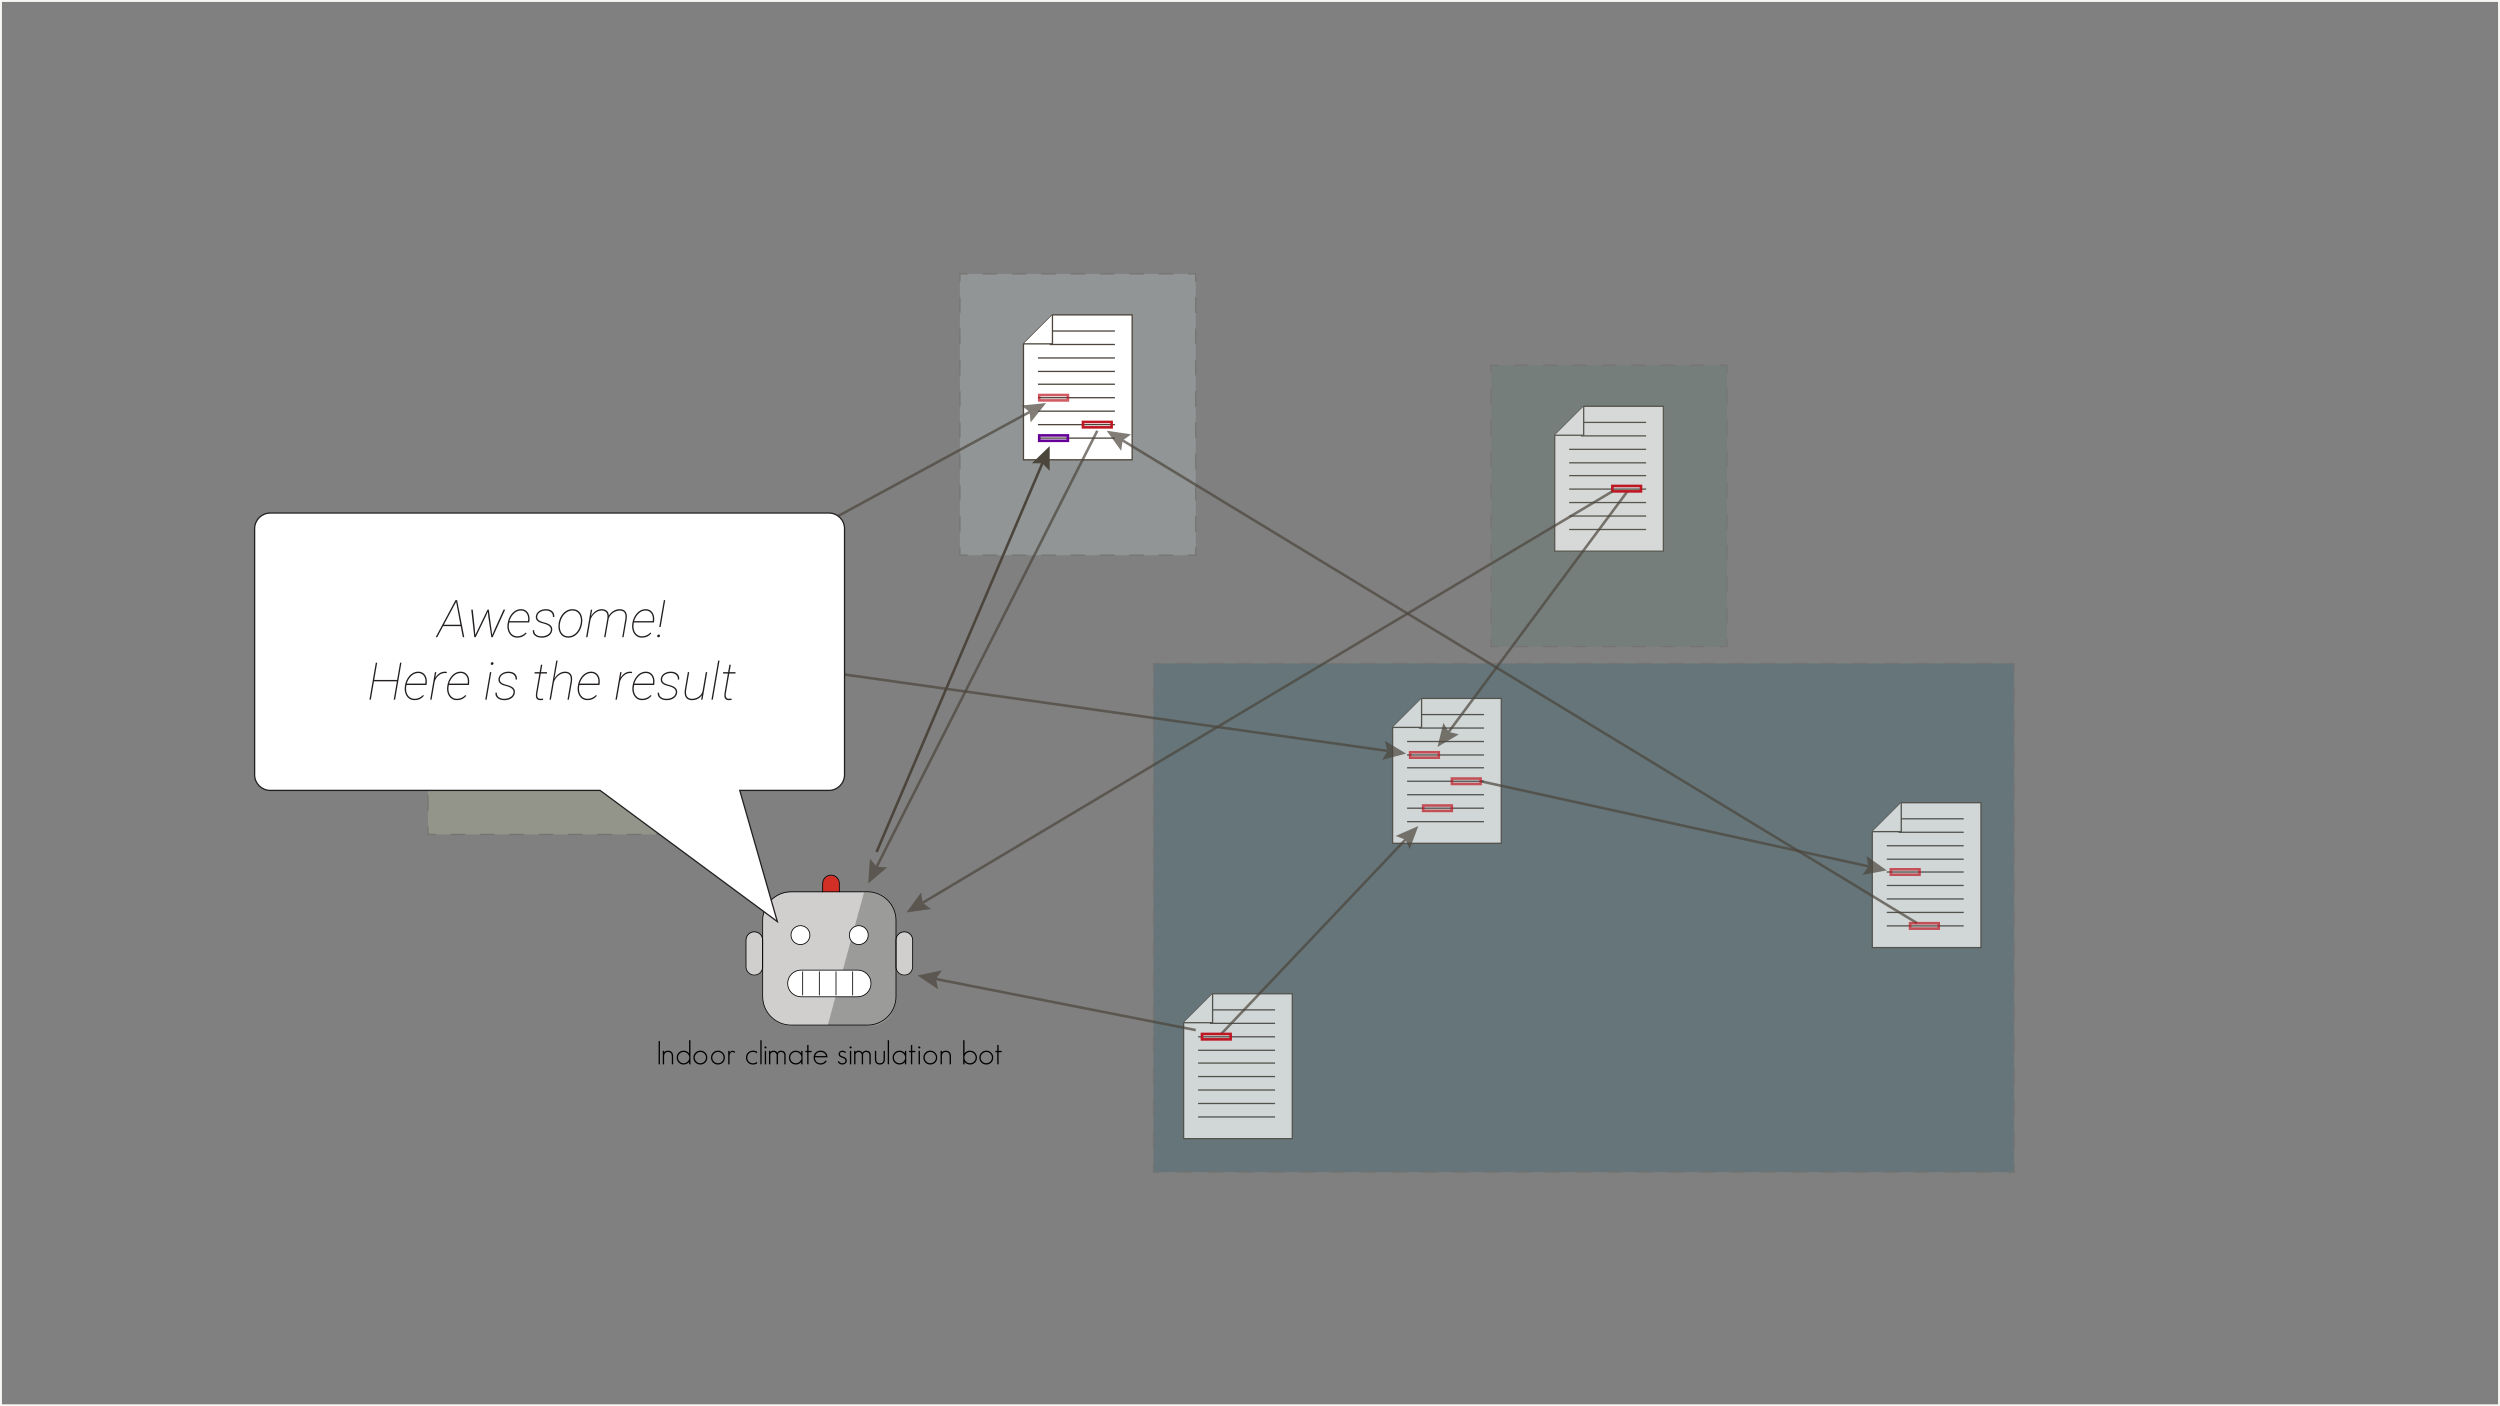<?xml version="1.0" encoding="utf-8"?>
<!-- Generator: Adobe Illustrator 16.0.0, SVG Export Plug-In . SVG Version: 6.00 Build 0)  -->
<!DOCTYPE svg PUBLIC "-//W3C//DTD SVG 1.1//EN" "http://www.w3.org/Graphics/SVG/1.1/DTD/svg11.dtd">
<svg version="1.1" id="Layer_1" xmlns="http://www.w3.org/2000/svg" xmlns:xlink="http://www.w3.org/1999/xlink" x="0px" y="0px"
	 width="1920px" height="1080px" viewBox="6246.625 0 1920 1080" enable-background="new 6246.625 0 1920 1080"
	 xml:space="preserve">
<rect x="6246.625" y="0" width="1920" height="1080" fill="#808080" stroke="none"/>
<g opacity="0.2">
	<rect x="7132.476" y="509.528" fill="#00495D" width="661" height="390.688"/>
	<g>
		<polyline fill="none" stroke="#4B453C" stroke-miterlimit="10" points="7793.476,894.216 7793.476,900.216 7787.476,900.216 		"/>
		
			<line fill="none" stroke="#4B453C" stroke-miterlimit="10" stroke-dasharray="11.8,11.8" x1="7775.677" y1="900.216" x2="7144.376" y2="900.216"/>
		<polyline fill="none" stroke="#4B453C" stroke-miterlimit="10" points="7138.476,900.216 7132.476,900.216 7132.476,894.216 		"/>
		
			<line fill="none" stroke="#4B453C" stroke-miterlimit="10" stroke-dasharray="12.216,12.216" x1="7132.476" y1="882" x2="7132.476" y2="521.635"/>
		<polyline fill="none" stroke="#4B453C" stroke-miterlimit="10" points="7132.476,515.528 7132.476,509.528 7138.476,509.528 		"/>
		
			<line fill="none" stroke="#4B453C" stroke-miterlimit="10" stroke-dasharray="11.8,11.8" x1="7150.276" y1="509.528" x2="7781.577" y2="509.528"/>
		<polyline fill="none" stroke="#4B453C" stroke-miterlimit="10" points="7787.476,509.528 7793.476,509.528 7793.476,515.528 		"/>
		
			<line fill="none" stroke="#4B453C" stroke-miterlimit="10" stroke-dasharray="12.216,12.216" x1="7793.476" y1="527.744" x2="7793.476" y2="888.109"/>
	</g>
</g>
<g opacity="0.7">
	<g>
		<polygon fill="#FFFFFF" stroke="#4B453C" stroke-miterlimit="10" points="7399.61,536.393 7399.61,647.688 7316.138,647.688 
			7316.138,558.65 7338.397,536.393 		"/>
		<polyline fill="#FFFFFF" stroke="#4B453C" stroke-miterlimit="10" points="7338.397,536.393 7338.397,558.65 7316.138,558.65 		
			"/>
	</g>
	<line fill="none" stroke="#4B453C" stroke-miterlimit="10" x1="7327.267" y1="631.037" x2="7386.37" y2="631.037"/>
	<line fill="none" stroke="#4B453C" stroke-miterlimit="10" x1="7327.267" y1="620.692" x2="7386.37" y2="620.692"/>
	<line fill="none" stroke="#4B453C" stroke-miterlimit="10" x1="7327.267" y1="610.348" x2="7386.37" y2="610.348"/>
	<line fill="none" stroke="#4B453C" stroke-miterlimit="10" x1="7327.267" y1="600.003" x2="7386.37" y2="600.003"/>
	<line fill="none" stroke="#4B453C" stroke-miterlimit="10" x1="7327.267" y1="589.66" x2="7386.37" y2="589.66"/>
	<line fill="none" stroke="#4B453C" stroke-miterlimit="10" x1="7327.267" y1="579.826" x2="7386.37" y2="579.826"/>
	<line fill="none" stroke="#4B453C" stroke-miterlimit="10" x1="7327.267" y1="569.482" x2="7386.37" y2="569.482"/>
	<line fill="none" stroke="#4B453C" stroke-miterlimit="10" x1="7336.312" y1="559.137" x2="7386.37" y2="559.137"/>
	<line fill="none" stroke="#4B453C" stroke-miterlimit="10" x1="7338.397" y1="548.793" x2="7386.37" y2="548.793"/>
</g>
<g opacity="0.2">
	<rect x="6575.317" y="424.762" fill="#E3E9BA" width="181.131" height="216.067"/>
	<g>
		<polyline fill="none" stroke="#4B453C" stroke-miterlimit="10" points="6756.448,634.829 6756.448,640.829 6750.448,640.829 		"/>
		
			<line fill="none" stroke="#4B453C" stroke-miterlimit="10" stroke-dasharray="11.276,11.276" x1="6739.173" y1="640.829" x2="6586.954" y2="640.829"/>
		<polyline fill="none" stroke="#4B453C" stroke-miterlimit="10" points="6581.317,640.829 6575.317,640.829 6575.317,634.829 		"/>
		
			<line fill="none" stroke="#4B453C" stroke-miterlimit="10" stroke-dasharray="12.004,12.004" x1="6575.317" y1="622.825" x2="6575.317" y2="436.764"/>
		<polyline fill="none" stroke="#4B453C" stroke-miterlimit="10" points="6575.317,430.762 6575.317,424.762 6581.317,424.762 		"/>
		
			<line fill="none" stroke="#4B453C" stroke-miterlimit="10" stroke-dasharray="11.276,11.276" x1="6592.591" y1="424.762" x2="6744.812" y2="424.762"/>
		<polyline fill="none" stroke="#4B453C" stroke-miterlimit="10" points="6750.448,424.762 6756.448,424.762 6756.448,430.762 		"/>
		
			<line fill="none" stroke="#4B453C" stroke-miterlimit="10" stroke-dasharray="12.004,12.004" x1="6756.448" y1="442.766" x2="6756.448" y2="628.827"/>
	</g>
</g>
<g opacity="0.2">
	<rect x="6983.821" y="210.324" fill="#D6ECEB" width="181.131" height="216.066"/>
	<g>
		<polyline fill="none" stroke="#4B453C" stroke-miterlimit="10" points="7164.954,420.391 7164.954,426.391 7158.954,426.391 		"/>
		
			<line fill="none" stroke="#4B453C" stroke-miterlimit="10" stroke-dasharray="11.276,11.276" x1="7147.677" y1="426.391" x2="6995.458" y2="426.391"/>
		<polyline fill="none" stroke="#4B453C" stroke-miterlimit="10" points="6989.821,426.391 6983.821,426.391 6983.821,420.391 		"/>
		
			<line fill="none" stroke="#4B453C" stroke-miterlimit="10" stroke-dasharray="12.004,12.004" x1="6983.821" y1="408.387" x2="6983.821" y2="222.326"/>
		<polyline fill="none" stroke="#4B453C" stroke-miterlimit="10" points="6983.821,216.324 6983.821,210.324 6989.821,210.324 		"/>
		
			<line fill="none" stroke="#4B453C" stroke-miterlimit="10" stroke-dasharray="11.276,11.276" x1="7001.097" y1="210.324" x2="7153.315" y2="210.324"/>
		<polyline fill="none" stroke="#4B453C" stroke-miterlimit="10" points="7158.954,210.324 7164.954,210.324 7164.954,216.324 		"/>
		
			<line fill="none" stroke="#4B453C" stroke-miterlimit="10" stroke-dasharray="12.004,12.004" x1="7164.954" y1="228.328" x2="7164.954" y2="414.389"/>
	</g>
</g>
<g opacity="0.2">
	<rect x="7391.8" y="280.511" fill="#4F766F" width="181.133" height="216.066"/>
	<g>
		<polyline fill="none" stroke="#4B453C" stroke-miterlimit="10" points="7572.933,490.578 7572.933,496.578 7566.933,496.578 		"/>
		
			<line fill="none" stroke="#4B453C" stroke-miterlimit="10" stroke-dasharray="11.275,11.275" x1="7555.659" y1="496.578" x2="7403.438" y2="496.578"/>
		<polyline fill="none" stroke="#4B453C" stroke-miterlimit="10" points="7397.8,496.578 7391.8,496.578 7391.8,490.578 		"/>
		
			<line fill="none" stroke="#4B453C" stroke-miterlimit="10" stroke-dasharray="12.004,12.004" x1="7391.8" y1="478.574" x2="7391.8" y2="292.513"/>
		<polyline fill="none" stroke="#4B453C" stroke-miterlimit="10" points="7391.8,286.511 7391.8,280.511 7397.8,280.511 		"/>
		
			<line fill="none" stroke="#4B453C" stroke-miterlimit="10" stroke-dasharray="11.275,11.275" x1="7409.077" y1="280.511" x2="7561.296" y2="280.511"/>
		<polyline fill="none" stroke="#4B453C" stroke-miterlimit="10" points="7566.933,280.511 7572.933,280.511 7572.933,286.511 		"/>
		
			<line fill="none" stroke="#4B453C" stroke-miterlimit="10" stroke-dasharray="12.004,12.004" x1="7572.933" y1="298.515" x2="7572.933" y2="484.576"/>
	</g>
</g>
<g opacity="0.7">
	<g>
		<polygon fill="#FFFFFF" stroke="#4B453C" stroke-miterlimit="10" points="6707.618,456.261 6707.618,567.555 6624.146,567.555 
			6624.146,478.518 6646.405,456.261 		"/>
		<polyline fill="#FFFFFF" stroke="#4B453C" stroke-miterlimit="10" points="6646.405,456.261 6646.405,478.518 6624.146,478.518 		
			"/>
	</g>
	<line fill="none" stroke="#4B453C" stroke-miterlimit="10" x1="6635.274" y1="550.905" x2="6694.378" y2="550.905"/>
	<line fill="none" stroke="#4B453C" stroke-miterlimit="10" x1="6635.274" y1="540.56" x2="6694.378" y2="540.56"/>
	<line fill="none" stroke="#4B453C" stroke-miterlimit="10" x1="6635.274" y1="530.216" x2="6694.378" y2="530.216"/>
	<line fill="none" stroke="#4B453C" stroke-miterlimit="10" x1="6635.274" y1="519.872" x2="6694.378" y2="519.872"/>
	<line fill="none" stroke="#4B453C" stroke-miterlimit="10" x1="6635.274" y1="509.528" x2="6694.378" y2="509.528"/>
	<line fill="none" stroke="#4B453C" stroke-miterlimit="10" x1="6635.274" y1="499.694" x2="6694.378" y2="499.694"/>
	<line fill="none" stroke="#4B453C" stroke-miterlimit="10" x1="6635.274" y1="489.35" x2="6694.378" y2="489.35"/>
	<line fill="none" stroke="#4B453C" stroke-miterlimit="10" x1="6644.319" y1="479.005" x2="6694.378" y2="479.005"/>
	<line fill="none" stroke="#4B453C" stroke-miterlimit="10" x1="6646.405" y1="468.662" x2="6694.378" y2="468.662"/>
</g>
<rect x="6246.625" y="-0.005" fill="none" stroke="#F6F6F3" stroke-width="3" stroke-miterlimit="10" width="1920.001" height="1080"/>
<g opacity="0.7">
	<g>
		
			<line fill="none" stroke="#4B453C" stroke-width="2" stroke-miterlimit="10" x1="6691.351" y1="489.349" x2="7314.661" y2="577.051"/>
		<g>
			<polygon fill="#4B453C" points="7308.067,583.602 7312.214,576.707 7310.13,568.934 7326.483,578.714 			"/>
		</g>
	</g>
</g>
<g>
	<g>
		<polygon fill="#FFFFFF" stroke="#4B453C" stroke-miterlimit="10" points="7116.124,241.823 7116.124,353.117 7032.651,353.117 
			7032.651,264.08 7054.911,241.823 		"/>
		<polyline fill="#FFFFFF" stroke="#4B453C" stroke-miterlimit="10" points="7054.911,241.823 7054.911,264.08 7032.651,264.08 		
			"/>
	</g>
	<line fill="none" stroke="#4B453C" stroke-miterlimit="10" x1="7043.78" y1="336.467" x2="7102.882" y2="336.467"/>
	<line fill="none" stroke="#4B453C" stroke-miterlimit="10" x1="7043.78" y1="326.122" x2="7102.882" y2="326.122"/>
	<line fill="none" stroke="#4B453C" stroke-miterlimit="10" x1="7043.78" y1="315.778" x2="7102.882" y2="315.778"/>
	<line fill="none" stroke="#4B453C" stroke-miterlimit="10" x1="7043.78" y1="305.434" x2="7102.882" y2="305.434"/>
	<line fill="none" stroke="#4B453C" stroke-miterlimit="10" x1="7043.78" y1="295.09" x2="7102.882" y2="295.09"/>
	<line fill="none" stroke="#4B453C" stroke-miterlimit="10" x1="7043.78" y1="285.256" x2="7102.882" y2="285.256"/>
	<line fill="none" stroke="#4B453C" stroke-miterlimit="10" x1="7043.78" y1="274.912" x2="7102.882" y2="274.912"/>
	<line fill="none" stroke="#4B453C" stroke-miterlimit="10" x1="7052.825" y1="264.567" x2="7102.882" y2="264.567"/>
	<line fill="none" stroke="#4B453C" stroke-miterlimit="10" x1="7054.911" y1="254.224" x2="7102.882" y2="254.224"/>
</g>
<g opacity="0.7">
	<g>
		<polygon fill="#FFFFFF" stroke="#4B453C" stroke-miterlimit="10" points="7524.103,312.011 7524.103,423.305 7440.63,423.305 
			7440.63,334.268 7462.89,312.011 		"/>
		<polyline fill="#FFFFFF" stroke="#4B453C" stroke-miterlimit="10" points="7462.89,312.011 7462.89,334.268 7440.63,334.268 		"/>
	</g>
	<line fill="none" stroke="#4B453C" stroke-miterlimit="10" x1="7451.759" y1="406.654" x2="7510.864" y2="406.654"/>
	<line fill="none" stroke="#4B453C" stroke-miterlimit="10" x1="7451.759" y1="396.31" x2="7510.864" y2="396.31"/>
	<line fill="none" stroke="#4B453C" stroke-miterlimit="10" x1="7451.759" y1="385.966" x2="7510.864" y2="385.966"/>
	<line fill="none" stroke="#4B453C" stroke-miterlimit="10" x1="7451.759" y1="375.621" x2="7510.864" y2="375.621"/>
	<line fill="none" stroke="#4B453C" stroke-miterlimit="10" x1="7451.759" y1="365.277" x2="7510.864" y2="365.277"/>
	<line fill="none" stroke="#4B453C" stroke-miterlimit="10" x1="7451.759" y1="355.443" x2="7510.864" y2="355.443"/>
	<line fill="none" stroke="#4B453C" stroke-miterlimit="10" x1="7451.759" y1="345.1" x2="7510.864" y2="345.1"/>
	<line fill="none" stroke="#4B453C" stroke-miterlimit="10" x1="7460.804" y1="334.755" x2="7510.864" y2="334.755"/>
	<line fill="none" stroke="#4B453C" stroke-miterlimit="10" x1="7462.89" y1="324.411" x2="7510.864" y2="324.411"/>
</g>
<g opacity="0.7">
	<g>
		<polygon fill="#FFFFFF" stroke="#4B453C" stroke-miterlimit="10" points="7239.116,763.179 7239.116,874.473 7155.642,874.473 
			7155.642,785.436 7177.901,763.179 		"/>
		<polyline fill="#FFFFFF" stroke="#4B453C" stroke-miterlimit="10" points="7177.901,763.179 7177.901,785.436 7155.642,785.436 		
			"/>
	</g>
	<line fill="none" stroke="#4B453C" stroke-miterlimit="10" x1="7166.771" y1="857.823" x2="7225.876" y2="857.823"/>
	<line fill="none" stroke="#4B453C" stroke-miterlimit="10" x1="7166.771" y1="847.479" x2="7225.876" y2="847.479"/>
	<line fill="none" stroke="#4B453C" stroke-miterlimit="10" x1="7166.771" y1="837.134" x2="7225.876" y2="837.134"/>
	<line fill="none" stroke="#4B453C" stroke-miterlimit="10" x1="7166.771" y1="826.79" x2="7225.876" y2="826.79"/>
	<line fill="none" stroke="#4B453C" stroke-miterlimit="10" x1="7166.771" y1="816.446" x2="7225.876" y2="816.446"/>
	<line fill="none" stroke="#4B453C" stroke-miterlimit="10" x1="7166.771" y1="806.612" x2="7225.876" y2="806.612"/>
	<line fill="none" stroke="#4B453C" stroke-miterlimit="10" x1="7166.771" y1="796.268" x2="7225.876" y2="796.268"/>
	<line fill="none" stroke="#4B453C" stroke-miterlimit="10" x1="7175.815" y1="785.923" x2="7225.876" y2="785.923"/>
	<line fill="none" stroke="#4B453C" stroke-miterlimit="10" x1="7177.901" y1="775.58" x2="7225.876" y2="775.58"/>
</g>
<g opacity="0.7">
	<g>
		<polygon fill="#FFFFFF" stroke="#4B453C" stroke-miterlimit="10" points="7768.011,616.441 7768.011,727.735 7684.54,727.735 
			7684.54,638.698 7706.798,616.441 		"/>
		<polyline fill="#FFFFFF" stroke="#4B453C" stroke-miterlimit="10" points="7706.798,616.441 7706.798,638.698 7684.54,638.698 		
			"/>
	</g>
	<line fill="none" stroke="#4B453C" stroke-miterlimit="10" x1="7695.667" y1="711.084" x2="7754.771" y2="711.084"/>
	<line fill="none" stroke="#4B453C" stroke-miterlimit="10" x1="7695.667" y1="700.74" x2="7754.771" y2="700.74"/>
	<line fill="none" stroke="#4B453C" stroke-miterlimit="10" x1="7695.667" y1="690.396" x2="7754.771" y2="690.396"/>
	<line fill="none" stroke="#4B453C" stroke-miterlimit="10" x1="7695.667" y1="680.051" x2="7754.771" y2="680.051"/>
	<line fill="none" stroke="#4B453C" stroke-miterlimit="10" x1="7695.667" y1="669.708" x2="7754.771" y2="669.708"/>
	<line fill="none" stroke="#4B453C" stroke-miterlimit="10" x1="7695.667" y1="659.874" x2="7754.771" y2="659.874"/>
	<line fill="none" stroke="#4B453C" stroke-miterlimit="10" x1="7695.667" y1="649.53" x2="7754.771" y2="649.53"/>
	<line fill="none" stroke="#4B453C" stroke-miterlimit="10" x1="7704.712" y1="639.185" x2="7754.771" y2="639.185"/>
	<line fill="none" stroke="#4B453C" stroke-miterlimit="10" x1="7706.798" y1="628.841" x2="7754.771" y2="628.841"/>
</g>
<rect x="6669.349" y="487.269" opacity="0.7" fill="none" stroke="#BE1622" stroke-width="2" stroke-miterlimit="10" width="22" height="4.162"/>
<g opacity="0.7">
	<g>
		
			<line fill="none" stroke="#4B453C" stroke-width="2" stroke-miterlimit="10" x1="6662.808" y1="519.873" x2="7039.538" y2="315.236"/>
		<g>
			<polygon fill="#4B453C" points="7038.136,324.426 7037.366,316.416 7031.065,311.41 7050.028,309.538 			"/>
		</g>
	</g>
</g>
<rect x="6640.806" y="517.791" opacity="0.7" fill="none" stroke="#BE1622" stroke-width="2" stroke-miterlimit="10" width="22.002" height="4.162"/>
<g opacity="0.7">
	<g>
		<g>
			<g>
				
					<line fill="none" stroke="#4B453C" stroke-width="2" stroke-miterlimit="10" x1="7184.528" y1="794.072" x2="7327.7" y2="643.036"/>
				<g>
					<polygon fill="#4B453C" points="7329.21,652.208 7326.001,644.829 7318.46,642.018 7335.913,634.371 					"/>
				</g>
			</g>
		</g>
	</g>
</g>
<rect x="7169.741" y="794.072" fill="none" stroke="#BE1622" stroke-width="2" stroke-miterlimit="10" width="22" height="4.162"/>
<g opacity="0.7">
	<g>
		
			<line fill="none" stroke="#4B453C" stroke-width="2" stroke-miterlimit="10" x1="7383.71" y1="600.006" x2="7684.005" y2="665.889"/>
		<g>
			<polygon fill="#4B453C" points="7676.931,671.919 7681.593,665.36 7680.106,657.452 7695.667,668.448 			"/>
		</g>
	</g>
</g>
<rect x="7361.708" y="597.926" opacity="0.7" fill="none" stroke="#BE1622" stroke-width="2" stroke-miterlimit="10" width="22.002" height="4.162"/>
<g opacity="0.7">
	<g>
		
			<line fill="none" stroke="#4B453C" stroke-width="2" stroke-miterlimit="10" x1="7496.479" y1="377.373" x2="7357.729" y2="564.09"/>
		<g>
			<polygon fill="#4B453C" points="7355.136,555.165 7359.204,562.107 7367.024,563.999 7350.608,573.673 			"/>
		</g>
	</g>
</g>
<rect x="7484.913" y="373.21" fill="none" stroke="#BE1622" stroke-width="2" stroke-miterlimit="10" width="22.002" height="4.162"/>
<g opacity="0.7">
	<g>
		
			<line fill="none" stroke="#4B453C" stroke-width="2" stroke-miterlimit="10" x1="7719.003" y1="709.029" x2="7106.724" y2="336.995"/>
		<g>
			<polygon fill="#4B453C" points="7115.37,333.583 7108.835,338.278 7107.677,346.242 7096.521,330.795 			"/>
		</g>
	</g>
</g>
<rect x="7713.569" y="709.029" opacity="0.7" fill="none" stroke="#BE1622" stroke-width="2" stroke-miterlimit="10" width="22.002" height="4.162"/>
<rect x="7044.743" y="303.353" opacity="0.7" fill="none" stroke="#BE1622" stroke-width="2" stroke-miterlimit="10" width="22.002" height="4.162"/>
<rect x="7078.349" y="324.041" fill="none" stroke="#BE1622" stroke-width="2" stroke-miterlimit="10" width="22" height="4.162"/>
<rect x="7329.597" y="577.745" opacity="0.7" fill="none" stroke="#BE1622" stroke-width="2" stroke-miterlimit="10" width="22.002" height="4.162"/>
<rect x="7339.608" y="618.611" opacity="0.7" fill="none" stroke="#BE1622" stroke-width="2" stroke-miterlimit="10" width="22.002" height="4.162"/>
<rect x="7698.817" y="667.626" opacity="0.7" fill="none" stroke="#BE1622" stroke-width="2" stroke-miterlimit="10" width="22.002" height="4.162"/>
<g>
	<path d="M6752.431,817.386v-17.85h1v17.85H6752.431z"/>
	<path d="M6762.58,817.386v-6.175c0-2.184-0.983-3.275-2.949-3.275c-0.967,0-1.7,0.284-2.2,0.851
		c-0.517,0.566-0.775,1.342-0.775,2.324v6.275h-1.024v-10.325h1.024v1.25c0.467-0.916,1.458-1.375,2.976-1.375
		c1.283,0,2.266,0.367,2.949,1.101s1.025,1.758,1.025,3.074v6.275H6762.58z"/>
	<path d="M6775.855,817.386v-1.85c-1.1,1.35-2.5,2.024-4.2,2.024c-1.5,0-2.759-0.508-3.774-1.524
		c-1.034-1.033-1.551-2.301-1.551-3.801s0.508-2.758,1.525-3.774c1.033-1.033,2.3-1.55,3.8-1.55c1.649,0,3.05,0.675,4.2,2.024
		v-10.05h1.025v18.5H6775.855z M6774.705,809.186c-0.85-0.85-1.867-1.274-3.05-1.274c-1.2,0-2.217,0.416-3.05,1.25
		c-0.85,0.85-1.275,1.875-1.275,3.074c0,1.184,0.426,2.2,1.275,3.051c0.85,0.85,1.866,1.274,3.05,1.274c1.2,0,2.216-0.416,3.05-1.25
		c0.85-0.85,1.275-1.875,1.275-3.075C6775.98,811.053,6775.555,810.036,6774.705,809.186z"/>
	<path d="M6788.28,816.011c-1.034,1.033-2.3,1.55-3.8,1.55s-2.759-0.508-3.775-1.524c-1.033-1.033-1.55-2.301-1.55-3.801
		c0-1.482,0.517-2.741,1.55-3.774c1.017-1.05,2.275-1.575,3.775-1.575c1.482,0,2.741,0.517,3.775,1.55
		c1.033,1.034,1.549,2.3,1.549,3.8S6789.297,814.994,6788.28,816.011z M6787.555,809.161c-0.833-0.851-1.857-1.275-3.074-1.275
		c-1.167,0-2.176,0.434-3.025,1.3c-0.867,0.867-1.3,1.884-1.3,3.05c0,1.184,0.425,2.2,1.274,3.051
		c0.851,0.85,1.867,1.274,3.051,1.274c1.199,0,2.217-0.416,3.05-1.25c0.851-0.85,1.274-1.875,1.274-3.075
		C6788.805,811.02,6788.389,809.994,6787.555,809.161z"/>
	<path d="M6801.805,816.011c-1.033,1.033-2.3,1.55-3.8,1.55s-2.759-0.508-3.775-1.524c-1.033-1.033-1.55-2.301-1.55-3.801
		c0-1.482,0.517-2.741,1.55-3.774c1.017-1.05,2.275-1.575,3.775-1.575c1.483,0,2.741,0.517,3.774,1.55
		c1.033,1.034,1.551,2.3,1.551,3.8S6802.821,814.994,6801.805,816.011z M6801.08,809.161c-0.834-0.851-1.859-1.275-3.075-1.275
		c-1.167,0-2.175,0.434-3.025,1.3c-0.866,0.867-1.3,1.884-1.3,3.05c0,1.184,0.425,2.2,1.275,3.051c0.85,0.85,1.866,1.274,3.05,1.274
		c1.2,0,2.216-0.416,3.05-1.25c0.85-0.85,1.275-1.875,1.275-3.075C6802.33,811.02,6801.913,809.994,6801.08,809.161z"/>
	<path d="M6810.779,808.586c-0.267-0.2-0.55-0.358-0.85-0.476c-0.301-0.116-0.617-0.175-0.95-0.175c-0.284,0-0.55,0.088-0.8,0.263
		s-0.467,0.392-0.65,0.65c-0.184,0.258-0.329,0.546-0.438,0.862s-0.162,0.608-0.162,0.875v6.8h-1.025v-10.325h1.025v1.4
		c0.217-0.384,0.5-0.733,0.85-1.05s0.733-0.476,1.15-0.476c0.516,0,0.941,0.059,1.275,0.175c0.332,0.117,0.707,0.325,1.125,0.625
		L6810.779,808.586z"/>
	<path d="M6824.904,817.586c-1.533,0-2.809-0.509-3.824-1.525c-1.018-1.017-1.525-2.291-1.525-3.825
		c0-1.533,0.508-2.808,1.525-3.824c1.016-1.017,2.291-1.525,3.824-1.525c1.316,0,2.367,0.3,3.15,0.9v1.225l-0.65-0.425l-0.699-0.375
		c-0.635-0.217-1.234-0.325-1.801-0.325c-1.283,0-2.324,0.4-3.125,1.2c-0.816,0.816-1.225,1.866-1.225,3.149
		c0,1.268,0.408,2.309,1.225,3.125c0.816,0.817,1.858,1.226,3.125,1.226c1.2,0,2.25-0.4,3.15-1.2v1.275
		C6827.121,817.277,6826.07,817.586,6824.904,817.586z"/>
	<path d="M6830.554,817.386v-18.5h1v18.5H6830.554z"/>
	<path d="M6834.504,805.211c-0.184,0-0.375-0.075-0.575-0.226c-0.149-0.149-0.233-0.35-0.25-0.6c0-0.45,0.274-0.725,0.825-0.825
		c0.416,0,0.691,0.275,0.824,0.825C6835.328,804.936,6835.054,805.211,6834.504,805.211z M6833.979,817.386v-10.325h1.025v10.325
		H6833.979z"/>
	<path d="M6848.953,817.386v-7.125c0-0.633-0.208-1.184-0.625-1.65c-0.416-0.466-1.016-0.699-1.799-0.699
		c-1.617,0-2.426,0.783-2.426,2.35v7.125h-1.025v-7.125c0-0.7-0.232-1.258-0.699-1.675c-0.484-0.45-1.059-0.675-1.725-0.675
		c-0.684,0-1.26,0.217-1.726,0.649c-0.467,0.417-0.7,0.983-0.7,1.7v7.125h-1.025v-10.325h1.025v1.025
		c0.5-0.783,1.309-1.175,2.426-1.175c1.332,0,2.316,0.541,2.949,1.625c0.6-1.084,1.575-1.625,2.926-1.625
		c1.033,0,1.865,0.291,2.5,0.875c0.633,0.6,0.949,1.425,0.949,2.475v7.125H6848.953z"/>
	<path d="M6861.953,817.386v-1.775c-1.084,1.301-2.459,1.95-4.125,1.95c-1.5,0-2.758-0.508-3.775-1.524
		c-1.033-1.033-1.549-2.301-1.549-3.801s0.508-2.758,1.524-3.774c1.033-1.033,2.3-1.55,3.8-1.55c1.65,0,3.025,0.649,4.125,1.949
		v-1.8h1.025v10.325H6861.953z M6860.879,809.186c-0.851-0.85-1.867-1.274-3.051-1.274c-1.199,0-2.217,0.416-3.05,1.25
		c-0.851,0.85-1.274,1.875-1.274,3.074c0,1.184,0.424,2.2,1.274,3.051c0.851,0.85,1.866,1.274,3.05,1.274
		c1.2,0,2.217-0.416,3.051-1.25c0.85-0.85,1.274-1.875,1.274-3.075C6862.153,811.053,6861.729,810.036,6860.879,809.186z"/>
	<path d="M6867.578,808.086v9.3h-1.025v-9.3h-1.399v-1.025h1.399v-4.524h1.025v4.524h2.4v1.025H6867.578z"/>
	<path d="M6872.479,812.011c0,1.4,0.375,2.509,1.125,3.325c0.783,0.833,1.857,1.25,3.225,1.25c0.7,0,1.334-0.116,1.9-0.351
		c0.717-0.3,1.357-0.908,1.925-1.824l0.925,0.425c-0.65,1.233-1.65,2.066-3,2.5c-0.517,0.166-1.1,0.25-1.75,0.25
		c-1.55,0-2.824-0.509-3.824-1.525c-1.018-1.017-1.525-2.291-1.525-3.825c0-1.55,0.5-2.824,1.5-3.824
		c1.016-1.017,2.3-1.525,3.85-1.525c1.533,0,2.801,0.475,3.801,1.425c1.016,0.95,1.524,2.184,1.524,3.7H6872.479z M6879.528,808.735
		c-0.784-0.566-1.684-0.85-2.7-0.85c-2.133,0-3.533,1.05-4.199,3.15h8.375C6880.836,810.086,6880.345,809.319,6879.528,808.735z"/>
	<path d="M6895.979,816.735c-0.668,0.567-1.467,0.851-2.4,0.851c-1.6,0-2.801-0.726-3.6-2.175l0.875-0.525
		c0.283,0.517,0.625,0.917,1.024,1.2c0.417,0.316,0.983,0.475,1.7,0.475c1.566,0,2.35-0.666,2.35-2c0-0.583-0.275-1.091-0.824-1.524
		c-0.168-0.101-0.404-0.213-0.713-0.338s-0.688-0.271-1.138-0.438c-0.833-0.3-1.434-0.6-1.8-0.9
		c-0.533-0.433-0.801-1.058-0.801-1.875c0-0.699,0.268-1.3,0.801-1.8c0.516-0.517,1.191-0.774,2.025-0.774
		c1.149,0,2.125,0.399,2.924,1.199l-0.75,0.65c-0.566-0.566-1.291-0.85-2.174-0.85c-1.201,0-1.801,0.524-1.801,1.574
		c0,0.467,0.184,0.851,0.551,1.15c0.299,0.233,0.774,0.459,1.424,0.675c0.566,0.2,1.033,0.388,1.4,0.563s0.642,0.329,0.825,0.463
		c0.716,0.55,1.075,1.292,1.075,2.225C6896.953,815.461,6896.628,816.186,6895.979,816.735z"/>
	<path d="M6899.878,805.211c-0.184,0-0.375-0.075-0.575-0.226c-0.15-0.149-0.233-0.35-0.25-0.6c0-0.45,0.275-0.725,0.825-0.825
		c0.417,0,0.691,0.275,0.825,0.825C6900.703,804.936,6900.428,805.211,6899.878,805.211z M6899.354,817.386v-10.325h1.024v10.325
		H6899.354z"/>
	<path d="M6914.328,817.386v-7.125c0-0.633-0.209-1.184-0.625-1.65c-0.417-0.466-1.018-0.699-1.801-0.699
		c-1.616,0-2.425,0.783-2.425,2.35v7.125h-1.024v-7.125c0-0.7-0.234-1.258-0.7-1.675c-0.483-0.45-1.059-0.675-1.726-0.675
		c-0.684,0-1.258,0.217-1.725,0.649c-0.467,0.417-0.7,0.983-0.7,1.7v7.125h-1.024v-10.325h1.024v1.025
		c0.5-0.783,1.309-1.175,2.425-1.175c1.334,0,2.316,0.541,2.95,1.625c0.601-1.084,1.575-1.625,2.925-1.625
		c1.033,0,1.867,0.291,2.5,0.875c0.634,0.6,0.95,1.425,0.95,2.475v7.125H6914.328z"/>
	<path d="M6925.228,816.485c-0.684,0.734-1.642,1.101-2.875,1.101c-1.217,0-2.159-0.358-2.825-1.075s-1-1.717-1-3v-6.45h1.025v6.45
		c0,0.983,0.217,1.742,0.65,2.275c0.449,0.533,1.166,0.8,2.149,0.8c1.917,0,2.875-1.025,2.875-3.075v-6.45h1v6.45
		C6926.228,814.777,6925.895,815.77,6925.228,816.485z"/>
	<path d="M6928.402,817.386v-18.5h1v18.5H6928.402z"/>
	<path d="M6941.603,817.386v-1.775c-1.084,1.301-2.459,1.95-4.125,1.95c-1.5,0-2.759-0.508-3.775-1.524
		c-1.033-1.033-1.55-2.301-1.55-3.801s0.508-2.758,1.525-3.774c1.033-1.033,2.3-1.55,3.8-1.55c1.649,0,3.024,0.649,4.125,1.949v-1.8
		h1.024v10.325H6941.603z M6940.527,809.186c-0.85-0.85-1.867-1.274-3.05-1.274c-1.2,0-2.217,0.416-3.05,1.25
		c-0.851,0.85-1.275,1.875-1.275,3.074c0,1.184,0.425,2.2,1.275,3.051c0.85,0.85,1.866,1.274,3.05,1.274
		c1.2,0,2.216-0.416,3.05-1.25c0.85-0.85,1.275-1.875,1.275-3.075C6941.803,811.053,6941.377,810.036,6940.527,809.186z"/>
	<path d="M6947.227,808.086v9.3h-1.025v-9.3h-1.399v-1.025h1.399v-4.524h1.025v4.524h2.4v1.025H6947.227z"/>
	<path d="M6952.627,805.211c-0.184,0-0.375-0.075-0.575-0.226c-0.149-0.149-0.233-0.35-0.25-0.6c0-0.45,0.274-0.725,0.825-0.825
		c0.416,0,0.691,0.275,0.824,0.825C6953.451,804.936,6953.177,805.211,6952.627,805.211z M6952.102,817.386v-10.325h1.025v10.325
		H6952.102z"/>
	<path d="M6964.877,816.011c-1.033,1.033-2.3,1.55-3.8,1.55s-2.759-0.508-3.775-1.524c-1.033-1.033-1.55-2.301-1.55-3.801
		c0-1.482,0.517-2.741,1.55-3.774c1.017-1.05,2.275-1.575,3.775-1.575c1.483,0,2.741,0.517,3.774,1.55
		c1.033,1.034,1.551,2.3,1.551,3.8S6965.894,814.994,6964.877,816.011z M6964.152,809.161c-0.834-0.851-1.859-1.275-3.075-1.275
		c-1.167,0-2.175,0.434-3.025,1.3c-0.866,0.867-1.3,1.884-1.3,3.05c0,1.184,0.425,2.2,1.275,3.051c0.85,0.85,1.866,1.274,3.05,1.274
		c1.2,0,2.216-0.416,3.05-1.25c0.85-0.85,1.275-1.875,1.275-3.075C6965.402,811.02,6964.985,809.994,6964.152,809.161z"/>
	<path d="M6975.926,817.386v-6.175c0-2.184-0.983-3.275-2.949-3.275c-0.967,0-1.7,0.284-2.2,0.851
		c-0.517,0.566-0.775,1.342-0.775,2.324v6.275h-1.024v-10.325h1.024v1.25c0.467-0.916,1.458-1.375,2.976-1.375
		c1.283,0,2.266,0.367,2.949,1.101s1.025,1.758,1.025,3.074v6.275H6975.926z"/>
	<path d="M6995.4,816.011c-1.033,1.033-2.299,1.55-3.799,1.55c-1.717,0-3.125-0.691-4.226-2.075v1.9h-1.024v-18.5h1.024v10.1
		c1.083-1.383,2.491-2.074,4.226-2.074c1.5,0,2.758,0.508,3.774,1.524c1.033,1.034,1.55,2.3,1.55,3.8
		S6996.418,814.994,6995.4,816.011z M6994.65,809.186c-0.85-0.85-1.866-1.274-3.049-1.274c-1.201,0-2.217,0.416-3.051,1.25
		c-0.85,0.85-1.275,1.875-1.275,3.074c0,1.184,0.426,2.2,1.275,3.051c0.85,0.85,1.867,1.274,3.051,1.274
		c1.199,0,2.216-0.416,3.049-1.25c0.851-0.85,1.275-1.875,1.275-3.075C6995.926,811.053,6995.501,810.036,6994.65,809.186z"/>
	<path d="M7007.9,816.011c-1.033,1.033-2.299,1.55-3.799,1.55s-2.76-0.508-3.775-1.524c-1.033-1.033-1.551-2.301-1.551-3.801
		c0-1.482,0.518-2.741,1.551-3.774c1.016-1.05,2.275-1.575,3.775-1.575c1.482,0,2.74,0.517,3.774,1.55
		c1.033,1.034,1.55,2.3,1.55,3.8S7008.918,814.994,7007.9,816.011z M7007.176,809.161c-0.834-0.851-1.858-1.275-3.074-1.275
		c-1.168,0-2.176,0.434-3.025,1.3c-0.867,0.867-1.301,1.884-1.301,3.05c0,1.184,0.426,2.2,1.275,3.051
		c0.85,0.85,1.867,1.274,3.051,1.274c1.199,0,2.216-0.416,3.049-1.25c0.851-0.85,1.275-1.875,1.275-3.075
		C7008.426,811.02,7008.01,809.994,7007.176,809.161z"/>
	<path d="M7013.551,808.086v9.3h-1.025v-9.3h-1.4v-1.025h1.4v-4.524h1.025v4.524h2.4v1.025H7013.551z"/>
</g>
<g>
	<g id="color_3_">
		<path fill="#D22F27" d="M6878.435,685.175v-6.428c0-3.533,2.865-6.398,6.398-6.398l0,0c3.533,0,6.398,2.865,6.398,6.398v6.4"/>
		<path fill="#D0CFCE" d="M6825.96,749.14L6825.96,749.14c-3.533,0-6.398-2.865-6.398-6.399v-20.478
			c0-3.534,2.865-6.399,6.398-6.399l0,0c3.535,0,6.398,2.865,6.398,6.399v20.478C6832.358,746.274,6829.495,749.14,6825.96,749.14z"
			/>
		<path fill="#D0CFCE" d="M6941.147,749.14L6941.147,749.14c3.533,0,6.398-2.865,6.398-6.399v-20.478
			c0-3.534-2.865-6.399-6.398-6.399l0,0c-3.535,0-6.4,2.865-6.4,6.399v20.478C6934.747,746.274,6937.612,749.14,6941.147,749.14z"/>
		<path fill="#D0CFCE" d="M6912.864,787.563h-58.621c-12.037,0-21.885-9.849-21.885-21.886V707.06
			c0-12.036,9.848-21.885,21.885-21.885h58.621c12.035,0,21.883,9.849,21.883,21.885v58.618
			C6934.747,777.715,6924.899,787.563,6912.864,787.563z"/>
		<path fill="#9B9B9A" d="M6882.269,787.562h34.008c10.16,0,18.471-9.849,18.471-21.886v-58.618
			c0-12.037-8.311-21.885-18.471-21.885h-6.021"/>
		<ellipse fill="#FFFFFF" cx="6906.167" cy="718.171" rx="7.253" ry="7.253"/>
		<ellipse fill="#FFFFFF" cx="6861.37" cy="718.169" rx="7.253" ry="7.253"/>
		<path fill="#FFFFFF" d="M6905.312,765.52h-43.516c-5.631,0-10.238-4.608-10.238-10.239l0,0c0-5.631,4.607-10.237,10.238-10.237
			h43.516c5.631,0,10.238,4.606,10.238,10.237l0,0C6915.55,760.911,6910.942,765.52,6905.312,765.52z"/>
	</g>
	<g id="line_3_">
		
			<path fill="none" stroke="#000000" stroke-width="0.619" stroke-linecap="round" stroke-linejoin="round" stroke-miterlimit="2" d="
			M6884.833,698.849"/>
		
			<path fill="none" stroke="#000000" stroke-width="0.619" stroke-linecap="round" stroke-linejoin="round" stroke-miterlimit="2" d="
			M6878.435,684.916v-6.428c0-3.534,2.865-6.399,6.398-6.399l0,0c3.533,0,6.398,2.865,6.398,6.399v6.4"/>
		
			<path fill="none" stroke="#000000" stroke-width="0.619" stroke-linecap="round" stroke-linejoin="round" stroke-miterlimit="2" d="
			M6912.864,787.275h-58.621c-12.037,0-21.885-9.848-21.885-21.884v-58.619c0-12.037,9.848-21.884,21.885-21.884h58.621
			c12.035,0,21.883,9.847,21.883,21.884v58.619C6934.747,777.428,6924.899,787.275,6912.864,787.275z"/>
		
			<ellipse fill="none" stroke="#000000" stroke-width="0.619" stroke-linecap="round" stroke-linejoin="round" stroke-miterlimit="2" cx="6906.167" cy="718.169" rx="7.253" ry="7.253"/>
		
			<ellipse fill="none" stroke="#000000" stroke-width="0.619" stroke-linecap="round" stroke-linejoin="round" stroke-miterlimit="2" cx="6861.37" cy="718.168" rx="7.254" ry="7.254"/>
		<path fill="none" stroke="#000000" stroke-width="0.619" stroke-miterlimit="2" d="M6905.312,765.519h-43.516
			c-5.631,0-10.238-4.608-10.238-10.239l0,0c0-5.631,4.607-10.239,10.238-10.239h43.516c5.631,0,10.238,4.608,10.238,10.239l0,0
			C6915.55,760.91,6910.942,765.519,6905.312,765.519z"/>
		
			<path fill="none" stroke="#000000" stroke-width="0.619" stroke-linecap="round" stroke-linejoin="round" stroke-miterlimit="2" d="
			M6825.96,748.881L6825.96,748.881c-3.533,0-6.398-2.865-6.398-6.4v-20.478c0-3.533,2.865-6.398,6.398-6.398l0,0
			c3.535,0,6.398,2.865,6.398,6.398v20.478C6832.358,746.016,6829.495,748.881,6825.96,748.881z"/>
		
			<path fill="none" stroke="#000000" stroke-width="0.619" stroke-linecap="round" stroke-linejoin="round" stroke-miterlimit="2" d="
			M6941.147,748.881L6941.147,748.881c3.533,0,6.398-2.865,6.398-6.4v-20.478c0-3.533-2.865-6.398-6.398-6.398l0,0
			c-3.535,0-6.4,2.865-6.4,6.398v20.478C6934.747,746.016,6937.612,748.881,6941.147,748.881z"/>
		<path fill="none" stroke="#000000" stroke-width="0.31" stroke-miterlimit="10" d="M6884.833,739.921"/>
		<path fill="none" stroke="#000000" stroke-width="0.31" stroke-miterlimit="10" d="M6884.833,791.114"/>
		
			<line fill="none" stroke="#000000" stroke-width="0.619" stroke-linecap="round" stroke-linejoin="round" stroke-miterlimit="2" x1="6863.077" y1="746.32" x2="6863.077" y2="764.238"/>
		
			<line fill="none" stroke="#000000" stroke-width="0.619" stroke-linecap="round" stroke-linejoin="round" stroke-miterlimit="2" x1="6875.874" y1="746.32" x2="6875.874" y2="764.238"/>
		
			<line fill="none" stroke="#000000" stroke-width="0.619" stroke-linecap="round" stroke-linejoin="round" stroke-miterlimit="2" x1="6888.673" y1="746.32" x2="6888.673" y2="764.238"/>
		
			<line fill="none" stroke="#000000" stroke-width="0.619" stroke-linecap="round" stroke-linejoin="round" stroke-miterlimit="2" x1="6901.472" y1="746.32" x2="6901.472" y2="764.238"/>
	</g>
</g>
<g opacity="0.7">
	<g>
		<g>
			<g>
				
					<line fill="none" stroke="#4B453C" stroke-width="2" stroke-miterlimit="10" x1="7089.349" y1="330.795" x2="6918.812" y2="667.849"/>
				<g>
					<polygon fill="#4B453C" points="6914.739,659.493 6919.927,665.644 6927.956,666.18 6913.421,678.502 					"/>
				</g>
			</g>
		</g>
	</g>
</g>
<g opacity="0.7">
	<g>
		<g>
			<g>
				
					<line fill="none" stroke="#4B453C" stroke-width="2" stroke-miterlimit="10" x1="7164.952" y1="791.114" x2="6963.015" y2="751.441"/>
				<g>
					<polygon fill="#4B453C" points="6969.954,745.257 6965.438,751.918 6967.099,759.791 6951.298,749.14 					"/>
				</g>
			</g>
		</g>
	</g>
</g>
<g opacity="0.7">
	<g>
		
			<line fill="none" stroke="#4B453C" stroke-width="2" stroke-miterlimit="10" x1="7484.913" y1="377.372" x2="6953.056" y2="694.624"/>
		<g>
			<polygon fill="#4B453C" points="6954.086,685.386 6955.178,693.358 6961.674,698.106 6942.802,700.74 			"/>
		</g>
	</g>
</g>
<rect x="7044.743" y="334.386" fill="none" stroke="#660099" stroke-width="2" stroke-miterlimit="10" width="22.002" height="4.162"/>
<g>
	<g>
		<g>
			<g>
				
					<line fill="none" stroke="#4B453C" stroke-width="2" stroke-miterlimit="10" x1="6919.853" y1="654.274" x2="7048.142" y2="353.532"/>
				<g>
					<polygon fill="#4B453C" points="7052.749,361.605 7047.171,355.805 7039.124,355.793 7052.825,342.55 					"/>
				</g>
			</g>
		</g>
	</g>
</g>
<path fill="#FFFFFF" stroke="#231F20" stroke-miterlimit="10" d="M6814.769,607.029l28.869,100.772l-136.164-100.772h-253.295
	c-6.627,0-12-5.373-12-12V406.008c0-6.627,5.373-12,12-12h429.045c6.627,0,12,5.373,12,12v189.021c0,6.627-5.373,12-12,12H6814.769z
	"/>
<g>
	<path fill="#231F20" d="M6600.432,480.852h-13.477l-4.551,8.496h-1.172l15.195-28.418l1.27-0.02l5.469,28.438h-1.113
		L6600.432,480.852z M6587.502,479.797h12.715l-3.281-17.559L6587.502,479.797z"/>
	<path fill="#231F20" d="M6611.33,483.333l0.293,4.375l9.375-19.492h1.055l2.012,15.02l0.566,4.492l1.973-4.57l6.738-14.922h1.25
		l-9.59,21.113h-1.055l-2.344-15.977l-0.273-3.613l-1.719,3.789l-7.676,15.801h-1.055l-2.344-21.152l1.172,0.02L6611.33,483.333z"/>
	<path fill="#231F20" d="M6643.869,489.739c-1.693,0-3.152-0.475-4.375-1.426c-1.225-0.95-2.107-2.249-2.646-3.896
		c-0.541-1.647-0.682-3.375-0.42-5.186l0.156-0.977c0.313-1.901,0.979-3.678,2.002-5.332c1.021-1.653,2.236-2.917,3.643-3.789
		c1.406-0.872,2.91-1.309,4.512-1.309c2.135,0,3.809,0.788,5.02,2.363c1.211,1.576,1.725,3.594,1.543,6.055l-0.059,0.605
		l-0.176,1.23h-15.352l-0.215,1.15c-0.184,1.092-0.189,2.196-0.02,3.314c0.285,1.858,0.998,3.344,2.139,4.455
		c1.139,1.111,2.549,1.674,4.229,1.687c2.434,0.026,4.629-0.931,6.582-2.871l0.703,0.547
		C6649.207,488.613,6646.785,489.739,6643.869,489.739z M6646.74,468.879c-2.006,0-3.799,0.752-5.381,2.256
		s-2.758,3.467-3.525,5.889h14.258l0.059-0.254c0.168-0.938,0.182-1.875,0.039-2.813c-0.234-1.536-0.844-2.767-1.826-3.691
		C6649.379,469.342,6648.172,468.879,6646.74,468.879z"/>
	<path fill="#231F20" d="M6669.65,484.172c0.469-2.448-1.316-4.186-5.352-5.215l-2.168-0.625c-2.996-0.977-4.311-2.702-3.945-5.176
		c0.234-1.602,1.08-2.891,2.539-3.867c1.457-0.977,3.15-1.465,5.078-1.465c2.121,0,3.781,0.547,4.98,1.641
		c1.197,1.094,1.705,2.559,1.523,4.395h-1.055c0.156-1.484-0.281-2.686-1.309-3.604c-1.029-0.918-2.402-1.377-4.121-1.377
		c-1.668,0-3.119,0.384-4.355,1.152c-1.238,0.769-1.98,1.797-2.227,3.086c-0.391,2.07,0.807,3.542,3.594,4.414l2.91,0.84
		l0.977,0.332c3.033,1.107,4.361,2.937,3.984,5.488c-0.248,1.68-1.121,3.024-2.617,4.033c-1.498,1.009-3.289,1.514-5.371,1.514
		c-2.176,0-3.914-0.53-5.215-1.592c-1.303-1.061-1.863-2.451-1.68-4.17h1.035c-0.066,1.458,0.42,2.607,1.455,3.447
		s2.496,1.26,4.385,1.26c1.797-0.039,3.346-0.472,4.648-1.299C6668.646,486.559,6669.416,485.488,6669.65,484.172z"/>
	<path fill="#231F20" d="M6675.725,478.372c0.324-1.966,0.982-3.756,1.973-5.371c0.988-1.614,2.227-2.881,3.711-3.799
		s3.105-1.377,4.863-1.377c1.432,0,2.701,0.319,3.809,0.957c1.105,0.638,1.984,1.585,2.637,2.842c0.65,1.257,1.021,2.646,1.113,4.17
		c0.039,0.886-0.039,2.019-0.234,3.398c-0.326,1.966-0.986,3.763-1.982,5.391c-0.996,1.628-2.234,2.894-3.711,3.799
		c-1.479,0.905-3.09,1.357-4.834,1.357c-1.445,0-2.719-0.322-3.818-0.967c-1.102-0.645-1.98-1.588-2.637-2.832
		c-0.658-1.243-1.025-2.64-1.104-4.189C6675.457,480.878,6675.529,479.752,6675.725,478.372z M6676.643,482.551
		c0.26,1.888,0.957,3.382,2.09,4.482c1.133,1.101,2.57,1.65,4.316,1.65c2.043,0,3.889-0.716,5.537-2.148
		c1.646-1.432,2.834-3.366,3.564-5.801c0.598-2.018,0.773-3.926,0.527-5.723c-0.287-1.888-0.994-3.382-2.119-4.482
		c-1.127-1.1-2.549-1.65-4.268-1.65c-2.045,0-3.895,0.726-5.547,2.178c-1.654,1.452-2.846,3.376-3.574,5.771
		C6676.57,478.821,6676.395,480.729,6676.643,482.551z"/>
	<path fill="#231F20" d="M6711.623,489.348h-1.035l2.422-14.049c0.143-0.885,0.188-1.724,0.137-2.518
		c-0.105-1.261-0.545-2.23-1.318-2.907c-0.775-0.676-1.846-1.008-3.213-0.995c-1.824,0.026-3.559,0.745-5.205,2.156
		c-1.648,1.412-2.744,3.067-3.291,4.966l-2.324,13.347h-1.055l3.633-21.133h1.074l-0.938,5c1.055-1.731,2.291-3.063,3.711-3.994
		c1.418-0.931,2.896-1.396,4.434-1.396c1.744,0,3.088,0.433,4.033,1.299c0.943,0.866,1.441,2.1,1.494,3.701
		c0.938-1.523,2.148-2.737,3.633-3.643c1.484-0.905,3.066-1.357,4.746-1.357c1.627,0,2.91,0.423,3.848,1.27
		c0.938,0.847,1.477,2.044,1.621,3.594c0.078,0.99,0.025,2.025-0.156,3.105l-2.344,13.555h-1.035l2.344-13.659
		c0.156-0.897,0.215-1.763,0.176-2.595c-0.066-1.379-0.479-2.429-1.24-3.151s-1.846-1.076-3.252-1.063
		c-1.225,0.039-2.439,0.345-3.643,0.917c-1.205,0.573-2.24,1.35-3.105,2.332c-0.867,0.982-1.436,2.039-1.709,3.171L6711.623,489.348
		z"/>
	<path fill="#231F20" d="M6739.631,489.739c-1.693,0-3.152-0.475-4.375-1.426c-1.225-0.95-2.107-2.249-2.646-3.896
		c-0.541-1.647-0.682-3.375-0.42-5.186l0.156-0.977c0.313-1.901,0.979-3.678,2.002-5.332c1.021-1.653,2.236-2.917,3.643-3.789
		c1.406-0.872,2.91-1.309,4.512-1.309c2.135,0,3.809,0.788,5.02,2.363c1.211,1.576,1.725,3.594,1.543,6.055l-0.059,0.605
		l-0.176,1.23h-15.352l-0.215,1.15c-0.184,1.092-0.189,2.196-0.02,3.314c0.285,1.858,0.998,3.344,2.139,4.455
		c1.139,1.111,2.549,1.674,4.229,1.687c2.434,0.026,4.629-0.931,6.582-2.871l0.703,0.547
		C6744.969,488.613,6742.547,489.739,6739.631,489.739z M6742.502,468.879c-2.006,0-3.799,0.752-5.381,2.256
		s-2.758,3.467-3.525,5.889h14.258l0.059-0.254c0.168-0.938,0.182-1.875,0.039-2.813c-0.234-1.536-0.844-2.767-1.826-3.691
		C6745.141,469.342,6743.934,468.879,6742.502,468.879z"/>
	<path fill="#231F20" d="M6751.35,488.352c0.039-0.26,0.178-0.501,0.42-0.723c0.24-0.221,0.498-0.332,0.771-0.332
		c0.299,0,0.539,0.117,0.723,0.352c0.182,0.234,0.254,0.495,0.215,0.781c-0.039,0.261-0.184,0.498-0.43,0.713
		c-0.248,0.215-0.508,0.322-0.781,0.322c-0.301-0.013-0.541-0.13-0.723-0.352C6751.361,488.893,6751.297,488.639,6751.35,488.352z
		 M6753.986,481.516h-1.055l3.535-20.605h1.055L6753.986,481.516z"/>
	<path fill="#231F20" d="M6550.061,537.348h-1.055l2.422-14.102h-17.578l-2.441,14.102h-1.055l4.902-28.438h1.055l-2.285,13.281
		h17.578l2.305-13.281h1.035L6550.061,537.348z"/>
	<path fill="#231F20" d="M6564.982,537.739c-1.693,0-3.152-0.475-4.375-1.426c-1.225-0.95-2.107-2.249-2.646-3.896
		c-0.541-1.647-0.682-3.375-0.42-5.186l0.156-0.977c0.313-1.901,0.979-3.678,2.002-5.332c1.021-1.653,2.236-2.917,3.643-3.789
		c1.406-0.872,2.91-1.309,4.512-1.309c2.135,0,3.809,0.788,5.02,2.363c1.211,1.576,1.725,3.594,1.543,6.055l-0.059,0.605
		l-0.176,1.23h-15.352l-0.215,1.15c-0.184,1.092-0.189,2.196-0.02,3.314c0.285,1.858,0.998,3.344,2.139,4.455
		c1.139,1.111,2.549,1.674,4.229,1.687c2.434,0.026,4.629-0.931,6.582-2.871l0.703,0.547
		C6570.32,536.613,6567.898,537.739,6564.982,537.739z M6567.854,516.879c-2.006,0-3.799,0.752-5.381,2.256
		s-2.758,3.467-3.525,5.889h14.258l0.059-0.254c0.168-0.938,0.182-1.875,0.039-2.813c-0.234-1.536-0.844-2.767-1.826-3.691
		C6570.492,517.342,6569.285,516.879,6567.854,516.879z"/>
	<path fill="#231F20" d="M6589.611,516.977l-1.27-0.098c-1.746,0-3.367,0.644-4.863,1.932c-1.498,1.288-2.5,2.855-3.008,4.703
		l-2.402,13.834h-1.055l3.633-21.133h1.055l-0.82,4.395c0.885-1.51,1.965-2.686,3.242-3.525c1.275-0.84,2.695-1.26,4.258-1.26
		c0.494,0,0.988,0.08,1.484,0.239L6589.611,516.977z"/>
	<path fill="#231F20" d="M6597.521,537.739c-1.693,0-3.152-0.475-4.375-1.426c-1.225-0.95-2.107-2.249-2.646-3.896
		c-0.541-1.647-0.682-3.375-0.42-5.186l0.156-0.977c0.313-1.901,0.979-3.678,2.002-5.332c1.021-1.653,2.236-2.917,3.643-3.789
		c1.406-0.872,2.91-1.309,4.512-1.309c2.135,0,3.809,0.788,5.02,2.363c1.211,1.576,1.725,3.594,1.543,6.055l-0.059,0.605
		l-0.176,1.23h-15.352l-0.215,1.15c-0.184,1.092-0.189,2.196-0.02,3.314c0.285,1.858,0.998,3.344,2.139,4.455
		c1.139,1.111,2.549,1.674,4.229,1.687c2.434,0.026,4.629-0.931,6.582-2.871l0.703,0.547
		C6602.859,536.613,6600.438,537.739,6597.521,537.739z M6600.393,516.879c-2.006,0-3.799,0.752-5.381,2.256
		s-2.758,3.467-3.525,5.889h14.258l0.059-0.254c0.168-0.938,0.182-1.875,0.039-2.813c-0.234-1.536-0.844-2.767-1.826-3.691
		C6603.031,517.342,6601.824,516.879,6600.393,516.879z"/>
	<path fill="#231F20" d="M6620.334,537.348h-1.055l3.633-21.133h1.055L6620.334,537.348z M6623.537,509.575
		c0.039-0.26,0.178-0.501,0.42-0.723c0.24-0.221,0.498-0.332,0.771-0.332c0.299,0,0.543,0.117,0.732,0.352
		c0.188,0.234,0.256,0.495,0.205,0.781c-0.039,0.261-0.184,0.498-0.43,0.713c-0.248,0.215-0.508,0.322-0.781,0.322
		c-0.301-0.013-0.541-0.13-0.723-0.352C6623.549,510.115,6623.484,509.861,6623.537,509.575z"/>
	<path fill="#231F20" d="M6640.959,532.172c0.469-2.448-1.316-4.186-5.352-5.215l-2.168-0.625c-2.996-0.977-4.311-2.702-3.945-5.176
		c0.234-1.602,1.08-2.891,2.539-3.867c1.457-0.977,3.15-1.465,5.078-1.465c2.121,0,3.781,0.547,4.98,1.641
		c1.197,1.094,1.705,2.559,1.523,4.395h-1.055c0.156-1.484-0.281-2.686-1.309-3.604c-1.029-0.918-2.402-1.377-4.121-1.377
		c-1.668,0-3.119,0.384-4.355,1.152c-1.238,0.769-1.98,1.797-2.227,3.086c-0.391,2.07,0.807,3.542,3.594,4.414l2.91,0.84
		l0.977,0.332c3.033,1.107,4.361,2.937,3.984,5.488c-0.248,1.68-1.121,3.024-2.617,4.033c-1.498,1.009-3.289,1.514-5.371,1.514
		c-2.176,0-3.914-0.53-5.215-1.592c-1.303-1.061-1.863-2.451-1.68-4.17h1.035c-0.066,1.458,0.42,2.607,1.455,3.447
		s2.496,1.26,4.385,1.26c1.797-0.039,3.346-0.472,4.648-1.299C6639.955,534.559,6640.725,533.488,6640.959,532.172z"/>
	<path fill="#231F20" d="M6663.127,510.512l-0.977,5.703h4.629l-0.137,1.055h-4.688l-2.676,15.484l-0.078,1.075
		c-0.039,0.886,0.143,1.581,0.547,2.083c0.402,0.501,1.016,0.759,1.836,0.772c0.363,0,1.074-0.059,2.129-0.176l0.039,0.996
		c-0.6,0.156-1.309,0.234-2.129,0.234c-2.215,0-3.367-1.141-3.457-3.421c-0.027-0.665,0.02-1.342,0.137-2.033l2.578-15.014h-3.77
		l0.156-1.055h3.809l0.977-5.703H6663.127z"/>
	<path fill="#231F20" d="M6672.424,521.137c1.055-1.706,2.297-3.018,3.73-3.936c1.432-0.918,2.91-1.377,4.434-1.377
		c1.613,0,2.883,0.417,3.809,1.25c0.924,0.833,1.457,2.038,1.602,3.613c0.078,0.99,0.025,2.025-0.156,3.105l-2.344,13.555h-1.055
		l2.344-13.542c0.156-0.91,0.221-1.808,0.195-2.692c-0.066-1.379-0.473-2.433-1.221-3.161c-0.75-0.729-1.82-1.086-3.213-1.073
		c-1.785,0.026-3.5,0.719-5.146,2.078c-1.648,1.359-2.764,2.982-3.35,4.868l-2.344,13.522h-1.055l5.176-30h1.055L6672.424,521.137z"
		/>
	<path fill="#231F20" d="M6697.795,537.739c-1.693,0-3.152-0.475-4.375-1.426c-1.225-0.95-2.107-2.249-2.646-3.896
		c-0.541-1.647-0.682-3.375-0.42-5.186l0.156-0.977c0.313-1.901,0.979-3.678,2.002-5.332c1.021-1.653,2.236-2.917,3.643-3.789
		c1.406-0.872,2.91-1.309,4.512-1.309c2.135,0,3.809,0.788,5.02,2.363c1.211,1.576,1.725,3.594,1.543,6.055l-0.059,0.605
		l-0.176,1.23h-15.352l-0.215,1.15c-0.184,1.092-0.189,2.196-0.02,3.314c0.285,1.858,0.998,3.344,2.139,4.455
		c1.139,1.111,2.549,1.674,4.229,1.687c2.434,0.026,4.629-0.931,6.582-2.871l0.703,0.547
		C6703.133,536.613,6700.711,537.739,6697.795,537.739z M6700.666,516.879c-2.006,0-3.799,0.752-5.381,2.256
		s-2.758,3.467-3.525,5.889h14.258l0.059-0.254c0.168-0.938,0.182-1.875,0.039-2.813c-0.234-1.536-0.844-2.767-1.826-3.691
		C6703.305,517.342,6702.098,516.879,6700.666,516.879z"/>
	<path fill="#231F20" d="M6731.896,516.977l-1.27-0.098c-1.746,0-3.367,0.644-4.863,1.932c-1.498,1.288-2.5,2.855-3.008,4.703
		l-2.402,13.834h-1.055l3.633-21.133h1.055l-0.82,4.395c0.885-1.51,1.965-2.686,3.242-3.525c1.275-0.84,2.695-1.26,4.258-1.26
		c0.494,0,0.988,0.08,1.484,0.239L6731.896,516.977z"/>
	<path fill="#231F20" d="M6739.807,537.739c-1.693,0-3.152-0.475-4.375-1.426c-1.225-0.95-2.107-2.249-2.646-3.896
		c-0.541-1.647-0.682-3.375-0.42-5.186l0.156-0.977c0.313-1.901,0.979-3.678,2.002-5.332c1.021-1.653,2.236-2.917,3.643-3.789
		c1.406-0.872,2.91-1.309,4.512-1.309c2.135,0,3.809,0.788,5.02,2.363c1.211,1.576,1.725,3.594,1.543,6.055l-0.059,0.605
		l-0.176,1.23h-15.352l-0.215,1.15c-0.184,1.092-0.189,2.196-0.02,3.314c0.285,1.858,0.998,3.344,2.139,4.455
		c1.139,1.111,2.549,1.674,4.229,1.687c2.434,0.026,4.629-0.931,6.582-2.871l0.703,0.547
		C6745.145,536.613,6742.723,537.739,6739.807,537.739z M6742.678,516.879c-2.006,0-3.799,0.752-5.381,2.256
		s-2.758,3.467-3.525,5.889h14.258l0.059-0.254c0.168-0.938,0.182-1.875,0.039-2.813c-0.234-1.536-0.844-2.767-1.826-3.691
		C6745.316,517.342,6744.109,516.879,6742.678,516.879z"/>
	<path fill="#231F20" d="M6765.588,532.172c0.469-2.448-1.316-4.186-5.352-5.215l-2.168-0.625c-2.996-0.977-4.311-2.702-3.945-5.176
		c0.234-1.602,1.08-2.891,2.539-3.867c1.457-0.977,3.15-1.465,5.078-1.465c2.121,0,3.781,0.547,4.98,1.641
		c1.197,1.094,1.705,2.559,1.523,4.395h-1.055c0.156-1.484-0.281-2.686-1.309-3.604c-1.029-0.918-2.402-1.377-4.121-1.377
		c-1.668,0-3.119,0.384-4.355,1.152c-1.238,0.769-1.98,1.797-2.227,3.086c-0.391,2.07,0.807,3.542,3.594,4.414l2.91,0.84
		l0.977,0.332c3.033,1.107,4.361,2.937,3.984,5.488c-0.248,1.68-1.121,3.024-2.617,4.033c-1.498,1.009-3.289,1.514-5.371,1.514
		c-2.176,0-3.914-0.53-5.215-1.592c-1.303-1.061-1.863-2.451-1.68-4.17h1.035c-0.066,1.458,0.42,2.607,1.455,3.447
		s2.496,1.26,4.385,1.26c1.797-0.039,3.346-0.472,4.648-1.299C6764.584,534.559,6765.354,533.488,6765.588,532.172z"/>
	<path fill="#231F20" d="M6785.061,537.348l0.664-3.418c-0.926,1.276-2.045,2.23-3.359,2.861c-1.316,0.631-2.762,0.947-4.336,0.947
		c-1.641,0-2.939-0.436-3.896-1.309c-0.957-0.872-1.514-2.116-1.67-3.73c-0.092-1.028-0.047-2.09,0.137-3.184l2.285-13.301h1.055
		l-2.324,13.457c-0.145,0.886-0.189,1.745-0.137,2.578c0.064,1.406,0.488,2.497,1.27,3.271c0.781,0.775,1.861,1.162,3.242,1.162
		c1.9,0,3.613-0.518,5.137-1.553s2.525-2.386,3.008-4.053l2.559-14.863h1.074l-3.633,21.133H6785.061z"/>
	<path fill="#231F20" d="M6794.064,537.348h-1.055l5.156-30h1.055L6794.064,537.348z"/>
	<path fill="#231F20" d="M6807.893,510.512l-0.977,5.703h4.629l-0.137,1.055h-4.688l-2.676,15.484l-0.078,1.075
		c-0.039,0.886,0.143,1.581,0.547,2.083c0.402,0.501,1.016,0.759,1.836,0.772c0.363,0,1.074-0.059,2.129-0.176l0.039,0.996
		c-0.6,0.156-1.309,0.234-2.129,0.234c-2.215,0-3.367-1.141-3.457-3.421c-0.027-0.665,0.02-1.342,0.137-2.033l2.578-15.014h-3.77
		l0.156-1.055h3.809l0.977-5.703H6807.893z"/>
</g>
</svg>
